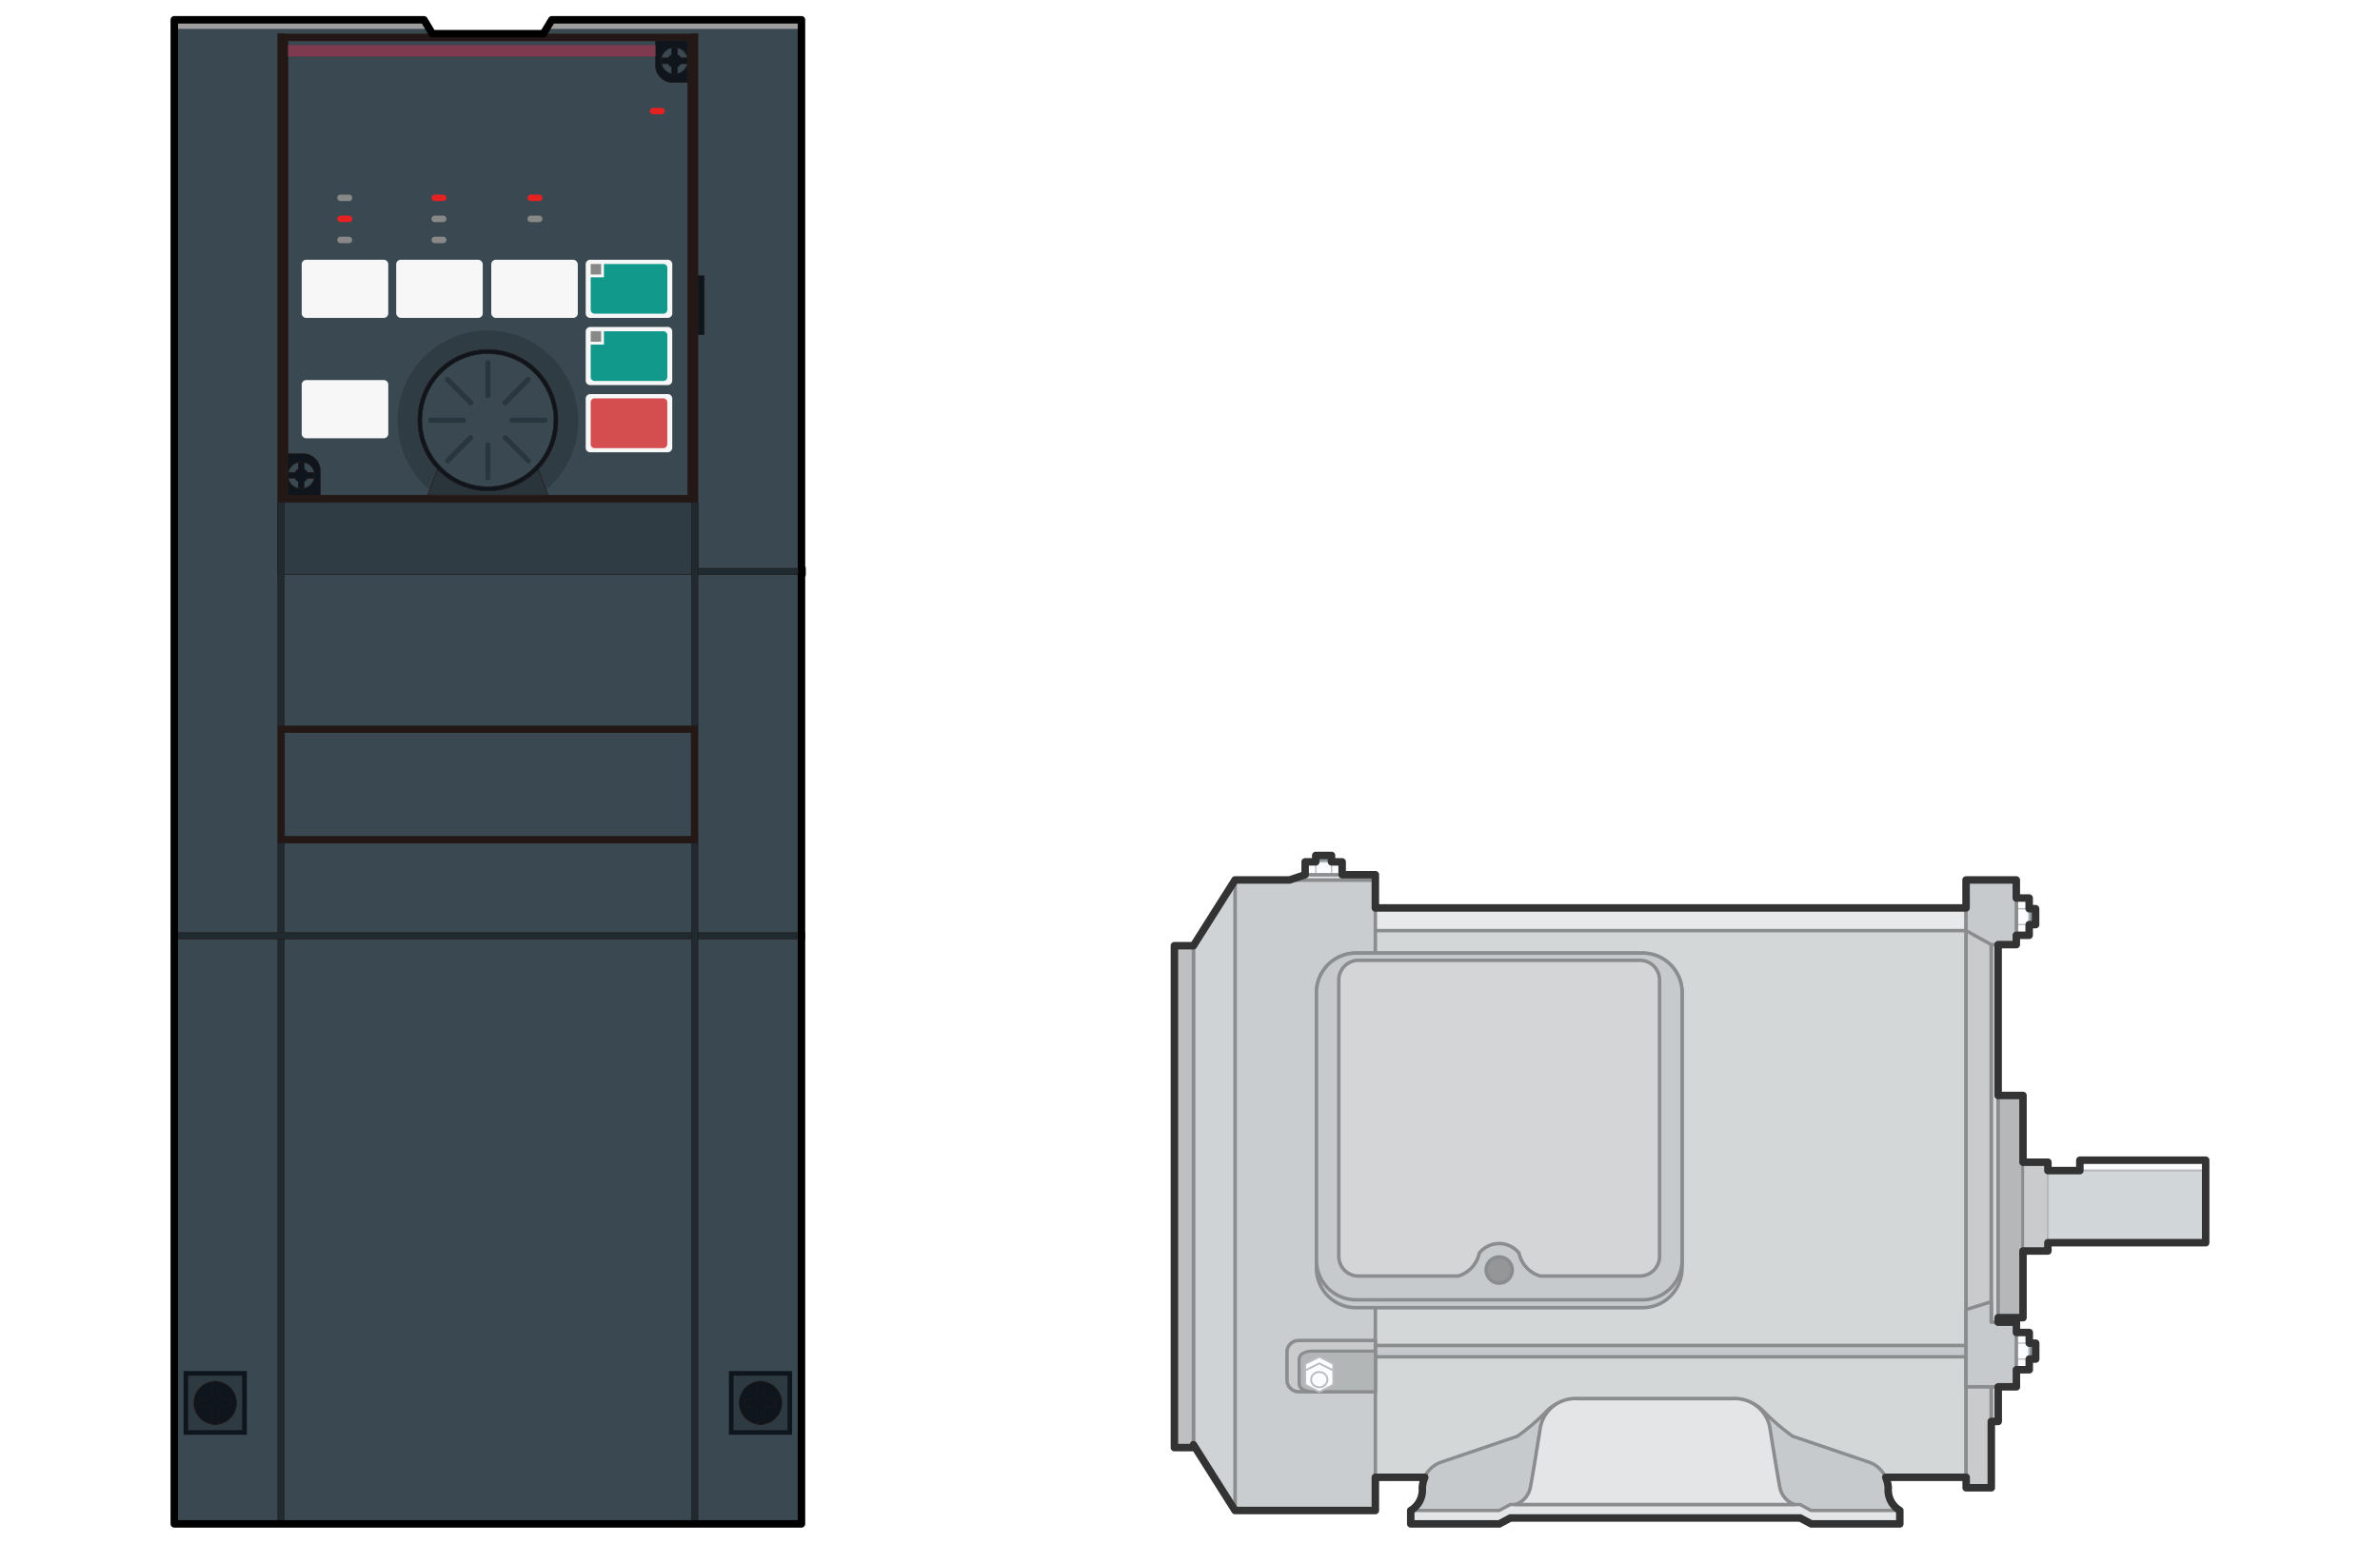 <svg xmlns="http://www.w3.org/2000/svg" width="74" height="48" viewBox="0 0 74 48"><title>freqrol_a800</title><rect width="74" height="48" fill="#fff"/><polygon points="17.156 0.615 16.896 1.048 13.442 1.048 13.182 0.615 5.419 0.615 5.419 47.385 24.919 47.385 24.919 0.615 17.156 0.615" fill="#3a4951" stroke="#231815" stroke-width="0.019"/><rect x="8.638" y="15.623" width="13.061" height="2.245" fill="#2f3c43" stroke="#231815" stroke-width="0.019"/><polygon points="8.638 47.374 8.638 1.047 8.832 1.047 8.832 47.374 8.638 47.374 8.638 47.374" fill="#202a31" stroke="#231815" stroke-width="0.019"/><polygon points="24.923 29.197 5.419 29.197 5.419 29.001 24.923 29.001 24.923 29.197 24.923 29.197" fill="#202a31" stroke="#231815" stroke-width="0.019"/><polygon points="24.937 17.868 21.505 17.868 21.505 17.672 24.937 17.672 24.937 17.868 24.937 17.868" fill="#202a31" stroke="#231815" stroke-width="0.019"/><polygon points="21.505 47.374 21.505 1.047 21.7 1.047 21.7 47.374 21.505 47.374 21.505 47.374" fill="#202a31" stroke="#231815" stroke-width="0.019"/><rect x="8.638" y="1.048" width="13.061" height="14.575" fill="#231815"/><rect x="8.638" y="22.563" width="13.061" height="3.662" fill="#231815"/><rect x="8.846" y="22.78" width="12.644" height="3.227" fill="#3a4951" stroke="#231815" stroke-width="0.019"/><rect x="8.955" y="1.271" width="12.427" height="14.127" fill="#3a4951" stroke="#231815" stroke-width="0.019"/><path d="M9.958,14.646V15.4h-1V14.106H9.4A0.539,0.539,0,0,1,9.958,14.646Z" fill="#0f151d" stroke="#231815" stroke-width="0.019"/><circle cx="9.366" cy="14.781" r="0.417" fill="#3a4951" stroke="#231815" stroke-width="0.019"/><path d="M9.457,14.588V14.379a0.4,0.4,0,0,0-.09-0.018,0.406,0.406,0,0,0-.09.018v0.209a0.2,0.2,0,0,0-.1.1H8.968a0.239,0.239,0,0,0,0,.182H9.174a0.2,0.2,0,0,0,.1.1v0.209a0.407,0.407,0,0,0,.09.019,0.4,0.4,0,0,0,.09-0.019V14.973a0.2,0.2,0,0,0,.1-0.1H9.765a0.239,0.239,0,0,0,0-.182H9.557A0.2,0.2,0,0,0,9.457,14.588Z" fill="#0f151d" stroke="#231815" stroke-width="0.019"/><path d="M20.379,2.024V1.271h1V2.565H20.936A0.54,0.54,0,0,1,20.379,2.024Z" fill="#0f151d" stroke="#231815" stroke-width="0.019"/><circle cx="20.971" cy="1.889" r="0.417" fill="#3a4951" stroke="#231815" stroke-width="0.019"/><path d="M20.881,2.083V2.291a0.387,0.387,0,0,0,.09.019,0.372,0.372,0,0,0,.091-0.019V2.083a0.208,0.208,0,0,0,.1-0.1H21.37a0.422,0.422,0,0,0,.019-0.091A0.422,0.422,0,0,0,21.37,1.8H21.164a0.213,0.213,0,0,0-.1-0.1V1.487a0.4,0.4,0,0,0-.091-0.018,0.421,0.421,0,0,0-.09.018V1.7a0.207,0.207,0,0,0-.1.1H20.572a0.421,0.421,0,0,0-.018.091,0.421,0.421,0,0,0,.018.091h0.207A0.205,0.205,0,0,0,20.881,2.083Z" fill="#0f151d" stroke="#231815" stroke-width="0.019"/><line x1="5.419" y1="0.8" x2="13.288" y2="0.8" fill="none" stroke="#9e9e9f" stroke-linejoin="round" stroke-width="0.194"/><line x1="17.05" y1="0.8" x2="24.919" y2="0.8" fill="none" stroke="#9e9e9f" stroke-linejoin="round" stroke-width="0.194"/><rect x="21.7" y="8.576" width="0.197" height="1.83" fill="#0f151d" stroke="#231815" stroke-width="0.019"/><rect x="5.707" y="42.633" width="1.968" height="1.982" fill="#0f151d"/><rect x="5.85" y="42.777" width="1.68" height="1.694" fill="#2e3a42"/><ellipse cx="6.691" cy="43.624" rx="0.663" ry="0.668" fill="#0f151d" stroke="#231815" stroke-width="0.019"/><path d="M6.8,43.4v-0.43a0.419,0.419,0,0,0-.106-0.022,0.423,0.423,0,0,0-.106.022V43.4a0.244,0.244,0,0,0-.119.12H6.225a0.52,0.52,0,0,0-.021.106,0.512,0.512,0,0,0,.021.106H6.465a0.243,0.243,0,0,0,.119.12V44.28a0.522,0.522,0,0,0,.106.021A0.517,0.517,0,0,0,6.8,44.28V43.849a0.232,0.232,0,0,0,.119-0.119H7.157a0.476,0.476,0,0,0,.022-0.106,0.483,0.483,0,0,0-.022-0.106H6.915A0.236,0.236,0,0,0,6.8,43.4Z" fill="#0f151d" stroke="#231815" stroke-width="0.019"/><rect x="22.664" y="42.633" width="1.966" height="1.982" fill="#0f151d"/><rect x="22.807" y="42.777" width="1.679" height="1.694" fill="#2e3a42"/><ellipse cx="23.647" cy="43.624" rx="0.662" ry="0.668" fill="#0f151d" stroke="#231815" stroke-width="0.019"/><path d="M23.541,43.4v-0.43a0.408,0.408,0,0,1,.106-0.022,0.4,0.4,0,0,1,.1.022V43.4a0.236,0.236,0,0,1,.12.12h0.242a0.482,0.482,0,0,1,.021.106,0.475,0.475,0,0,1-.021.106H23.872a0.235,0.235,0,0,1-.12.12V44.28a0.5,0.5,0,0,1-.1.021,0.5,0.5,0,0,1-.106-0.021V43.849a0.225,0.225,0,0,1-.118-0.119H23.18a0.475,0.475,0,0,1-.021-0.106,0.482,0.482,0,0,1,.021-0.106h0.244A0.229,0.229,0,0,1,23.541,43.4Z" fill="#0f151d" stroke="#231815" stroke-width="0.019"/><path d="M13.583,15.4h3.173A2.807,2.807,0,1,0,13.583,15.4Z" fill="#2f3c43"/><polygon points="17.041 15.398 16.092 12.921 14.247 12.921 13.297 15.398 17.041 15.398" fill="#29343b" stroke="#231815" stroke-width="0.019"/><ellipse cx="15.169" cy="13.066" rx="2.177" ry="2.196" fill="#0f151d" stroke="#231815" stroke-width="0.019"/><ellipse cx="15.169" cy="13.066" rx="2.053" ry="2.07" fill="#3a4951" stroke="#231815" stroke-width="0.019"/><path d="M15.089,11.269a0.075,0.075,0,0,1,.08-0.07h0a0.075,0.075,0,0,1,.08.07v1.04a0.076,0.076,0,0,1-.08.071h0a0.076,0.076,0,0,1-.08-0.071v-1.04Z" fill="#2a363d"/><path d="M16.372,11.738a0.076,0.076,0,0,1,.107.008h0a0.077,0.077,0,0,1,.007.106l-0.73.736a0.076,0.076,0,0,1-.106-0.007h0a0.076,0.076,0,0,1-.007-0.108Z" fill="#2a363d"/><path d="M16.952,12.985a0.074,0.074,0,0,1,.069.081h0a0.073,0.073,0,0,1-.069.08H15.92a0.076,0.076,0,0,1-.069-0.081h0a0.075,0.075,0,0,1,.069-0.081h1.032Z" fill="#2a363d"/><path d="M16.486,14.28a0.074,0.074,0,0,1-.007.106h0a0.072,0.072,0,0,1-.1.007l-0.731-.735a0.076,0.076,0,0,1,.008-0.107h0a0.074,0.074,0,0,1,.1-0.008Z" fill="#2a363d"/><path d="M15.249,14.863a0.074,0.074,0,0,1-.079.07h0a0.073,0.073,0,0,1-.08-0.069l0-1.042a0.077,0.077,0,0,1,.08-0.07h0a0.076,0.076,0,0,1,.08.07v1.041Z" fill="#2a363d"/><path d="M13.966,14.393a0.073,0.073,0,0,1-.106-0.005h0a0.075,0.075,0,0,1-.008-0.106l0.73-.738a0.075,0.075,0,0,1,.106.008h0a0.077,0.077,0,0,1,.008.107Z" fill="#2a363d"/><path d="M13.388,13.147a0.074,0.074,0,0,1-.071-0.079h0a0.074,0.074,0,0,1,.068-0.082l1.034,0a0.076,0.076,0,0,1,.068.082h0a0.075,0.075,0,0,1-.068.081H13.388Z" fill="#2a363d"/><path d="M13.852,11.852a0.075,0.075,0,0,1,.007-0.106h0a0.074,0.074,0,0,1,.106-0.009L14.7,12.473a0.078,0.078,0,0,1-.008.108h0a0.075,0.075,0,0,1-.106.007Z" fill="#2a363d"/><path d="M15.752,5.219a0.155,0.155,0,0,0-.143-0.139,0.135,0.135,0,0,0-.13.139,0.158,0.158,0,0,0,.148.133A0.132,0.132,0,0,0,15.752,5.219Z" fill="none"/><polygon points="13.347 5.267 13.359 5.295 13.35 5.316 13.327 5.317 12.176 5.317 12.161 5.316 12.146 5.3 12.144 5.281 12.155 5.267 12.358 5.086 12.379 5.076 13.16 5.076 13.174 5.078 13.182 5.086 13.347 5.267" fill="none"/><polygon points="12.35 4.448 12.296 4.959 12.287 4.985 12.072 5.172 12.058 5.183 12.033 5.181 12.024 5.167 12.024 5.146 12.12 4.254 12.126 4.236 12.151 4.232 12.17 4.239 12.343 4.429 12.35 4.448" fill="none"/><polygon points="12.151 3.928 12.25 3.038 12.26 3.017 12.281 3.009 12.302 3.021 12.474 3.208 12.48 3.232 12.428 3.75 12.418 3.767 12.207 3.955 12.19 3.96 12.168 3.958 12.157 3.949 12.151 3.928" fill="none"/><polygon points="12.311 4.216 12.24 4.131 12.232 4.11 12.244 4.088 12.356 3.988 12.377 3.983 13.398 3.983 13.42 3.988 13.427 3.995 13.498 4.076 13.511 4.098 13.498 4.115 13.391 4.216 13.365 4.227 12.337 4.227 12.327 4.227 12.311 4.216" fill="none"/><polygon points="12.582 3.133 12.569 3.127 12.557 3.12 12.393 2.938 12.385 2.919 12.389 2.899 12.414 2.89 13.563 2.89 13.581 2.892 13.597 2.909 13.598 2.928 13.588 2.944 13.384 3.127 13.368 3.133 12.582 3.133" fill="none"/><polygon points="13.495 5.172 13.591 4.282 13.583 4.264 13.575 4.249 13.551 4.245 13.539 4.254 13.32 4.442 13.314 4.459 13.259 4.977 13.271 4.997 13.437 5.188 13.459 5.196 13.48 5.192 13.495 5.172" fill="none"/><polygon points="13.622 3.955 13.724 3.063 13.719 3.051 13.703 3.034 13.685 3.029 13.666 3.038 13.457 3.226 13.447 3.245 13.391 3.76 13.4 3.781 13.568 3.972 13.59 3.98 13.609 3.975 13.622 3.955" fill="none"/><polygon points="15.246 5.267 15.259 5.295 15.249 5.316 15.226 5.317 14.075 5.317 14.061 5.316 14.045 5.3 14.043 5.281 14.054 5.267 14.257 5.086 14.278 5.076 15.06 5.076 15.073 5.078 15.081 5.086 15.246 5.267" fill="none"/><polygon points="14.25 4.448 14.195 4.959 14.186 4.985 13.972 5.172 13.958 5.183 13.932 5.181 13.923 5.167 13.923 5.146 14.02 4.254 14.026 4.236 14.051 4.232 14.07 4.239 14.242 4.429 14.25 4.448" fill="none"/><polygon points="14.051 3.928 14.149 3.038 14.159 3.017 14.181 3.009 14.202 3.021 14.374 3.208 14.379 3.232 14.327 3.75 14.318 3.767 14.107 3.955 14.09 3.96 14.067 3.958 14.056 3.949 14.051 3.928" fill="none"/><polygon points="14.212 4.216 14.14 4.131 14.131 4.11 14.144 4.088 14.255 3.988 14.277 3.983 15.298 3.983 15.319 3.988 15.327 3.995 15.398 4.076 15.41 4.098 15.397 4.115 15.29 4.216 15.265 4.227 14.237 4.227 14.226 4.227 14.212 4.216" fill="none"/><polygon points="14.482 3.133 14.468 3.127 14.456 3.12 14.292 2.938 14.284 2.919 14.289 2.899 14.314 2.89 15.462 2.89 15.482 2.892 15.497 2.909 15.497 2.928 15.487 2.944 15.284 3.127 15.267 3.133 14.482 3.133" fill="none"/><polygon points="15.395 5.172 15.491 4.282 15.483 4.264 15.474 4.249 15.45 4.245 15.439 4.254 15.22 4.442 15.213 4.459 15.159 4.977 15.17 4.997 15.336 5.188 15.358 5.196 15.379 5.192 15.395 5.172" fill="none"/><polygon points="15.522 3.955 15.623 3.063 15.618 3.051 15.603 3.034 15.584 3.029 15.567 3.038 15.356 3.226 15.346 3.245 15.29 3.76 15.299 3.781 15.468 3.972 15.489 3.98 15.509 3.975 15.522 3.955" fill="none"/><polygon points="17.145 5.267 17.158 5.295 17.148 5.316 17.126 5.317 15.974 5.317 15.961 5.316 15.945 5.3 15.943 5.281 15.953 5.267 16.156 5.086 16.177 5.076 16.959 5.076 16.973 5.078 16.981 5.086 17.145 5.267" fill="none"/><polygon points="16.15 4.448 16.094 4.959 16.086 4.985 15.872 5.172 15.858 5.183 15.831 5.181 15.823 5.167 15.822 5.146 15.92 4.254 15.926 4.236 15.951 4.232 15.971 4.239 16.141 4.429 16.15 4.448" fill="none"/><polygon points="15.951 3.928 16.05 3.038 16.057 3.017 16.08 3.009 16.102 3.021 16.274 3.208 16.278 3.232 16.228 3.75 16.218 3.767 16.007 3.955 15.99 3.96 15.966 3.958 15.955 3.949 15.951 3.928" fill="none"/><polygon points="16.112 4.216 16.04 4.131 16.03 4.11 16.044 4.088 16.154 3.988 16.177 3.983 17.197 3.983 17.219 3.988 17.226 3.995 17.297 4.076 17.31 4.098 17.296 4.115 17.19 4.216 17.164 4.227 16.136 4.227 16.125 4.227 16.112 4.216" fill="none"/><polygon points="16.382 3.133 16.367 3.127 16.355 3.12 16.191 2.938 16.183 2.919 16.189 2.899 16.214 2.89 17.362 2.89 17.381 2.892 17.396 2.909 17.397 2.928 17.387 2.944 17.183 3.127 17.167 3.133 16.382 3.133" fill="none"/><polygon points="17.294 5.172 17.39 4.282 17.382 4.264 17.374 4.249 17.35 4.245 17.338 4.254 17.119 4.442 17.113 4.459 17.059 4.977 17.07 4.997 17.235 5.188 17.258 5.196 17.279 5.192 17.294 5.172" fill="none"/><polygon points="17.421 3.955 17.522 3.063 17.517 3.051 17.502 3.034 17.484 3.029 17.466 3.038 17.256 3.226 17.246 3.245 17.19 3.76 17.199 3.781 17.367 3.972 17.389 3.98 17.408 3.975 17.421 3.955" fill="none"/><polygon points="19.046 5.267 19.057 5.295 19.047 5.316 19.026 5.317 17.874 5.317 17.86 5.316 17.844 5.3 17.842 5.281 17.853 5.267 18.056 5.086 18.077 5.076 18.858 5.076 18.872 5.078 18.882 5.086 19.046 5.267" fill="none"/><polygon points="18.049 4.448 17.994 4.959 17.985 4.985 17.771 5.172 17.757 5.183 17.732 5.181 17.722 5.167 17.721 5.146 17.819 4.254 17.825 4.236 17.85 4.232 17.87 4.239 18.04 4.429 18.049 4.448" fill="none"/><polygon points="17.85 3.928 17.949 3.038 17.958 3.017 17.979 3.009 18.001 3.021 18.173 3.208 18.178 3.232 18.127 3.75 18.117 3.767 17.906 3.955 17.889 3.96 17.867 3.958 17.855 3.949 17.85 3.928" fill="none"/><polygon points="18.011 4.216 17.939 4.131 17.931 4.11 17.943 4.088 18.054 3.988 18.076 3.983 19.096 3.983 19.119 3.988 19.125 3.995 19.196 4.076 19.21 4.098 19.196 4.115 19.09 4.216 19.063 4.227 18.035 4.227 18.025 4.227 18.011 4.216" fill="none"/><polygon points="18.281 3.133 18.266 3.127 18.255 3.12 18.091 2.938 18.083 2.919 18.088 2.899 18.113 2.89 19.262 2.89 19.28 2.892 19.295 2.909 19.297 2.928 19.287 2.944 19.082 3.127 19.067 3.133 18.281 3.133" fill="none"/><polygon points="19.193 5.172 19.289 4.282 19.281 4.264 19.274 4.249 19.251 4.245 19.237 4.254 19.018 4.442 19.013 4.459 18.959 4.977 18.97 4.997 19.134 5.188 19.158 5.196 19.179 5.192 19.193 5.172" fill="none"/><polygon points="19.32 3.955 19.422 3.063 19.416 3.051 19.401 3.034 19.384 3.029 19.365 3.038 19.156 3.226 19.146 3.245 19.09 3.76 19.098 3.781 19.266 3.972 19.289 3.98 19.307 3.975 19.32 3.955" fill="none"/><path d="M20.669,3.454a0.1,0.1,0,0,1-.1.1H20.306a0.1,0.1,0,0,1-.1-0.1h0a0.1,0.1,0,0,1,.1-0.1h0.263a0.1,0.1,0,0,1,.1.1h0Z" fill="#e62121"/><path d="M10.951,6.152a0.1,0.1,0,0,1-.1.1H10.587a0.1,0.1,0,0,1-.1-0.1h0a0.1,0.1,0,0,1,.1-0.1H10.85a0.1,0.1,0,0,1,.1.1h0Z" fill="#888"/><path d="M10.951,7.461a0.1,0.1,0,0,1-.1.1H10.587a0.1,0.1,0,0,1-.1-0.1h0a0.1,0.1,0,0,1,.1-0.1H10.85a0.1,0.1,0,0,1,.1.1h0Z" fill="#888"/><path d="M13.881,6.806a0.1,0.1,0,0,1-.1.1H13.517a0.1,0.1,0,0,1-.1-0.1h0a0.1,0.1,0,0,1,.1-0.1H13.78a0.1,0.1,0,0,1,.1.1h0Z" fill="#888"/><path d="M13.881,7.461a0.1,0.1,0,0,1-.1.1H13.517a0.1,0.1,0,0,1-.1-0.1h0a0.1,0.1,0,0,1,.1-0.1H13.78a0.1,0.1,0,0,1,.1.1h0Z" fill="#888"/><path d="M16.866,6.806a0.1,0.1,0,0,1-.1.1H16.5a0.1,0.1,0,0,1-.1-0.1h0a0.1,0.1,0,0,1,.1-0.1h0.263a0.1,0.1,0,0,1,.1.1h0Z" fill="#888"/><path d="M10.951,6.806a0.1,0.1,0,0,1-.1.1H10.587a0.1,0.1,0,0,1-.1-0.1h0a0.1,0.1,0,0,1,.1-0.1H10.85a0.1,0.1,0,0,1,.1.1h0Z" fill="#e62121"/><path d="M13.881,6.152a0.1,0.1,0,0,1-.1.1H13.517a0.1,0.1,0,0,1-.1-0.1h0a0.1,0.1,0,0,1,.1-0.1H13.78a0.1,0.1,0,0,1,.1.1h0Z" fill="#e62121"/><path d="M16.866,6.152a0.1,0.1,0,0,1-.1.1H16.5a0.1,0.1,0,0,1-.1-0.1h0a0.1,0.1,0,0,1,.1-0.1h0.263a0.1,0.1,0,0,1,.1.1h0Z" fill="#e62121"/><path d="M9.522,8.077h2.409a0.141,0.141,0,0,1,.141.141V9.744a0.141,0.141,0,0,1-.141.141H9.521a0.14,0.14,0,0,1-.14-0.14V8.218A0.141,0.141,0,0,1,9.522,8.077Z" fill="#f7f7f7"/><path d="M9.523,11.818h2.409a0.141,0.141,0,0,1,.141.141v1.527a0.142,0.142,0,0,1-.142.142H9.521a0.14,0.14,0,0,1-.14-0.14V11.96A0.142,0.142,0,0,1,9.523,11.818Z" fill="#f7f7f7"/><rect x="12.319" y="8.077" width="2.691" height="1.808" rx="0.141" ry="0.141" fill="#f7f7f7"/><rect x="15.274" y="8.077" width="2.691" height="1.808" rx="0.141" ry="0.141" fill="#f7f7f7"/><path d="M18.353,8.077h2.41a0.14,0.14,0,0,1,.14.14V9.744a0.141,0.141,0,0,1-.141.141H18.352a0.141,0.141,0,0,1-.141-0.141V8.218A0.141,0.141,0,0,1,18.353,8.077Z" fill="#f7f7f7"/><path d="M18.353,12.255h2.409a0.14,0.14,0,0,1,.14.14v1.527a0.142,0.142,0,0,1-.142.142H18.352a0.141,0.141,0,0,1-.141-0.141V12.4A0.142,0.142,0,0,1,18.353,12.255Z" fill="#f7f7f7"/><path d="M18.487,12.387h2.137a0.124,0.124,0,0,1,.124.124v1.3a0.124,0.124,0,0,1-.124.124H18.486a0.12,0.12,0,0,1-.12-0.12v-1.3A0.121,0.121,0,0,1,18.487,12.387Z" fill="#d44e50"/><rect x="18.366" y="8.209" width="0.325" height="0.327" fill="#888"/><path d="M20.624,8.209H18.778V8.624H18.366V9.633a0.123,0.123,0,0,0,.124.121h2.134a0.123,0.123,0,0,0,.125-0.121v-1.3A0.123,0.123,0,0,0,20.624,8.209Z" fill="#11998c"/><path d="M18.353,10.166h2.409a0.14,0.14,0,0,1,.14.14v1.527a0.142,0.142,0,0,1-.142.142H18.353a0.142,0.142,0,0,1-.142-0.142V10.307A0.142,0.142,0,0,1,18.353,10.166Z" fill="#f7f7f7"/><rect x="18.366" y="10.298" width="0.325" height="0.327" fill="#888"/><path d="M20.624,10.3H18.778v0.415H18.366v1.01a0.123,0.123,0,0,0,.124.121h2.134a0.123,0.123,0,0,0,.125-0.121v-1.3A0.123,0.123,0,0,0,20.624,10.3Z" fill="#11998c"/><rect x="8.955" y="1.404" width="11.424" height="0.353" fill="#7f3a4f"/><polygon points="24.937 17.868 24.937 17.672 24.919 17.672 24.919 0.615 17.156 0.615 16.896 1.048 13.442 1.048 13.182 0.615 5.419 0.615 5.419 29.001 5.419 29.197 5.419 47.385 24.919 47.385 24.919 29.197 24.923 29.197 24.923 29.001 24.919 29.001 24.919 17.868 24.937 17.868" fill="none" stroke="#000" stroke-linecap="round" stroke-linejoin="round" stroke-width="0.233"/><rect x="62.692" y="27.925" width="0.396" height="1.159" fill="#fafcff" stroke="#b9bbbd" stroke-linecap="round" stroke-linejoin="round" stroke-width="0.062"/><rect x="62.692" y="28.257" width="0.396" height="0.493" fill="#fafcff" stroke="#b9bbbd" stroke-linecap="round" stroke-linejoin="round" stroke-width="0.04"/><rect x="63.088" y="28.257" width="0.197" height="0.493" fill="#89989f" stroke="#b9bbbd" stroke-linecap="round" stroke-linejoin="round" stroke-width="0.04"/><rect x="40.581" y="26.802" width="1.149" height="0.399" fill="#fafcff" stroke="#b9bbbd" stroke-linecap="round" stroke-linejoin="round" stroke-width="0.062"/><rect x="40.911" y="26.802" width="0.49" height="0.399" fill="#fafcff" stroke="#b9bbbd" stroke-linecap="round" stroke-linejoin="round" stroke-width="0.04"/><rect x="40.911" y="26.603" width="0.49" height="0.199" fill="#89989f" stroke="#b9bbbd" stroke-linecap="round" stroke-linejoin="round" stroke-width="0.04"/><rect x="62.692" y="41.434" width="0.396" height="1.159" fill="#fafcff" stroke="#b9bbbd" stroke-linecap="round" stroke-linejoin="round" stroke-width="0.062"/><rect x="62.692" y="41.766" width="0.396" height="0.494" fill="#fafcff" stroke="#b9bbbd" stroke-linecap="round" stroke-linejoin="round" stroke-width="0.04"/><rect x="63.088" y="41.766" width="0.197" height="0.494" fill="#89989f" stroke="#b9bbbd" stroke-linecap="round" stroke-linejoin="round" stroke-width="0.04"/><rect x="39.316" y="28.232" width="21.815" height="17.704" fill="#d4d7d8" stroke="#8b8c8d" stroke-linecap="round" stroke-linejoin="round" stroke-width="0.104"/><rect x="61.911" y="29.373" width="0.216" height="14.826" fill="#d5d7d9" stroke="#8b8c8d" stroke-linecap="round" stroke-linejoin="round" stroke-width="0.108"/><polygon points="62.692 27.363 61.13 27.363 61.13 46.263 61.911 46.263 61.911 29.373 62.692 29.373 62.692 27.363" fill="#c9cbcd" stroke="#8b8c8d" stroke-linecap="round" stroke-linejoin="round" stroke-width="0.108"/><rect x="40.932" y="28.232" width="20.198" height="0.706" fill="#e7e9eb" stroke="#8b8c8d" stroke-linecap="round" stroke-linejoin="round" stroke-width="0.108"/><rect x="40.932" y="41.837" width="20.198" height="0.353" fill="#c7cacc" stroke="#8b8c8d" stroke-linecap="round" stroke-linejoin="round" stroke-width="0.108"/><polygon points="61.13 28.938 61.911 29.373 62.692 29.373 62.692 27.363 61.13 27.363 61.13 28.938" fill="#c7cacc" stroke="#8b8c8d" stroke-linecap="round" stroke-linejoin="round" stroke-width="0.108"/><polygon points="61.13 40.723 61.911 40.479 61.911 41.114 62.692 41.114 62.692 43.124 61.13 43.124 61.13 40.723" fill="#c7cacc" stroke="#8b8c8d" stroke-linecap="round" stroke-linejoin="round" stroke-width="0.108"/><rect x="62.127" y="34.064" width="0.774" height="6.909" fill="#b5b7b9" stroke="#8b8c8d" stroke-linecap="round" stroke-linejoin="round" stroke-width="0.108"/><rect x="62.901" y="36.139" width="0.774" height="2.759" fill="#c9cbcd" stroke="#8b8c8d" stroke-linecap="round" stroke-linejoin="round" stroke-width="0.068"/><rect x="63.674" y="36.395" width="4.906" height="2.247" fill="#d1d6d9" stroke="#b9bbbd" stroke-linecap="round" stroke-linejoin="round" stroke-width="0.062"/><rect x="64.668" y="36.077" width="3.913" height="0.318" fill="#fafcff" stroke="#b9bbbd" stroke-linecap="round" stroke-linejoin="round" stroke-width="0.062"/><path d="M55.919,46.969l0.39,0.19h2.756v-0.19a0.74,0.74,0,0,1-.359-0.706,0.886,0.886,0,0,0-.566-0.787l-2.4-.815a6.826,6.826,0,0,1-.969-0.842,1.384,1.384,0,0,0-.916-0.326H49.065a1.385,1.385,0,0,0-.916.326,6.805,6.805,0,0,1-.969.842l-2.4.815a0.886,0.886,0,0,0-.566.787,0.74,0.74,0,0,1-.359.706v0.19h2.756l0.39-.19h8.915Z" fill="#c7cacc" stroke="#8b8c8d" stroke-linecap="round" stroke-linejoin="round" stroke-width="0.104"/><polygon points="56.309 46.969 55.968 46.784 46.956 46.784 46.614 46.969 43.858 46.969 43.858 47.385 46.614 47.385 46.956 47.201 55.968 47.201 55.968 47.2 55.968 47.201 56.309 47.385 59.065 47.385 59.065 46.969 56.309 46.969" fill="#e3e5e7" stroke="#8b8c8d" stroke-linecap="round" stroke-linejoin="round" stroke-width="0.104"/><rect x="38.4" y="27.363" width="4.363" height="19.605" fill="#cacdcf" stroke="#8b8c8d" stroke-linecap="round" stroke-linejoin="round" stroke-width="0.108"/><polygon points="37.107 44.924 38.4 46.969 38.4 27.363 37.107 29.408 37.107 44.924" fill="#d0d3d5" stroke="#8b8c8d" stroke-linecap="round" stroke-linejoin="round" stroke-width="0.108"/><rect x="36.515" y="29.408" width="0.592" height="15.606" fill="#bdbfc1" stroke="#8b8c8d" stroke-linecap="round" stroke-linejoin="round" stroke-width="0.108"/><path d="M52.3,39.432a1.23,1.23,0,0,1-1.221,1.231H42.153a1.23,1.23,0,0,1-1.221-1.231V30.869a1.23,1.23,0,0,1,1.221-1.232h8.922A1.23,1.23,0,0,1,52.3,30.869v8.563Z" fill="#c7cacc" stroke="#8b8c8d" stroke-linecap="round" stroke-linejoin="round" stroke-width="0.108"/><path d="M52.3,39.186a1.23,1.23,0,0,1-1.221,1.232H42.153a1.23,1.23,0,0,1-1.221-1.232V30.869a1.23,1.23,0,0,1,1.221-1.232h8.922A1.23,1.23,0,0,1,52.3,30.869v8.317Z" fill="#c7cacc" stroke="#8b8c8d" stroke-linecap="round" stroke-linejoin="round" stroke-width="0.108"/><path d="M50.991,29.861H42.237a0.615,0.615,0,0,0-.611.616v8.586a0.615,0.615,0,0,0,.611.616h3.1a0.953,0.953,0,0,0,.659-0.713h0a0.789,0.789,0,0,1,1.234,0h0a0.954,0.954,0,0,0,.659.713h3.1a0.615,0.615,0,0,0,.611-0.616V30.477A0.615,0.615,0,0,0,50.991,29.861Z" fill="#d3d5d7" stroke="#8b8c8d" stroke-linecap="round" stroke-linejoin="round" stroke-width="0.108"/><path d="M55.8,46.784a0.708,0.708,0,0,1-.458-0.522c-0.063-.319-0.3-1.792-0.3-1.792a1.106,1.106,0,0,0-1.185-.978H49.065a1.106,1.106,0,0,0-1.185.978s-0.233,1.473-.3,1.792a0.708,0.708,0,0,1-.458.522H55.8Z" fill="#e3e5e7" stroke="#8b8c8d" stroke-linecap="round" stroke-linejoin="round" stroke-width="0.108"/><polygon points="40.581 27.201 42.763 27.201 42.763 27.363 40.097 27.363 40.581 27.201" fill="#e3e5e7" stroke="#8b8c8d" stroke-linecap="round" stroke-linejoin="round" stroke-width="0.108"/><path d="M42.763,43.276h-2.37a0.367,0.367,0,0,1-.377-0.331V42.013a0.367,0.367,0,0,1,.377-0.331h2.37v1.594Z" fill="#c9cbcd" stroke="#8b8c8d" stroke-linecap="round" stroke-linejoin="round" stroke-width="0.108"/><path d="M42.763,43.276H40.77s-0.377-.007-0.377-0.262V42.275c0-.255.377-0.262,0.377-0.262h1.993v1.263Z" fill="#b3b6b7" stroke="#8b8c8d" stroke-linecap="round" stroke-linejoin="round" stroke-width="0.096"/><circle cx="46.614" cy="39.492" r="0.408" fill="#949697" stroke="#8b8c8d" stroke-linecap="round" stroke-linejoin="round" stroke-width="0.108"/><polygon points="40.581 42.855 40.581 42.411 41.019 42.189 41.456 42.411 41.456 42.855 41.019 43.077 40.581 42.855" fill="#fafcff" stroke="#b9bbbd" stroke-linecap="round" stroke-linejoin="round" stroke-width="0.058"/><polygon points="40.581 43.06 40.581 42.617 41.019 42.395 41.456 42.616 41.456 43.06 41.019 43.282 40.581 43.06" fill="#fafcff" stroke="#b9bbbd" stroke-linecap="round" stroke-linejoin="round" stroke-width="0.058"/><ellipse cx="41.019" cy="42.9" rx="0.254" ry="0.238" fill="#fafcff" stroke="#b9bbbd" stroke-linecap="round" stroke-linejoin="round" stroke-width="0.058"/><path d="M64.668,36.077V36.4H63.674V36.139H62.9V34.064H62.127V29.373h0.565V29.083h0.4V28.751h0.2V28.257h-0.2V27.925h-0.4V27.363H61.13v0.869H42.763V27.2H41.731V26.8H41.4V26.6h-0.49v0.2h-0.33v0.4l-0.485.163H38.4l-1.293,2.044H36.515V45.014h0.592v-0.09L38.4,46.969h4.363V45.937H44.3a1.082,1.082,0,0,0-.078.326,0.74,0.74,0,0,1-.359.706v0.417h2.756l0.341-.184h9.012l0.342,0.184h2.756V46.969a0.74,0.74,0,0,1-.359-0.706,1.083,1.083,0,0,0-.078-0.326h2.5v0.326h0.781V44.2h0.216V43.124h0.565V42.593h0.4V42.26h0.2V41.766h-0.2V41.434h-0.4V41.114H62.127V40.973H62.9V38.9h0.774V38.642h4.906V36.077H64.668Z" fill="none" stroke="#333" stroke-linecap="round" stroke-linejoin="round" stroke-width="0.233"/></svg>